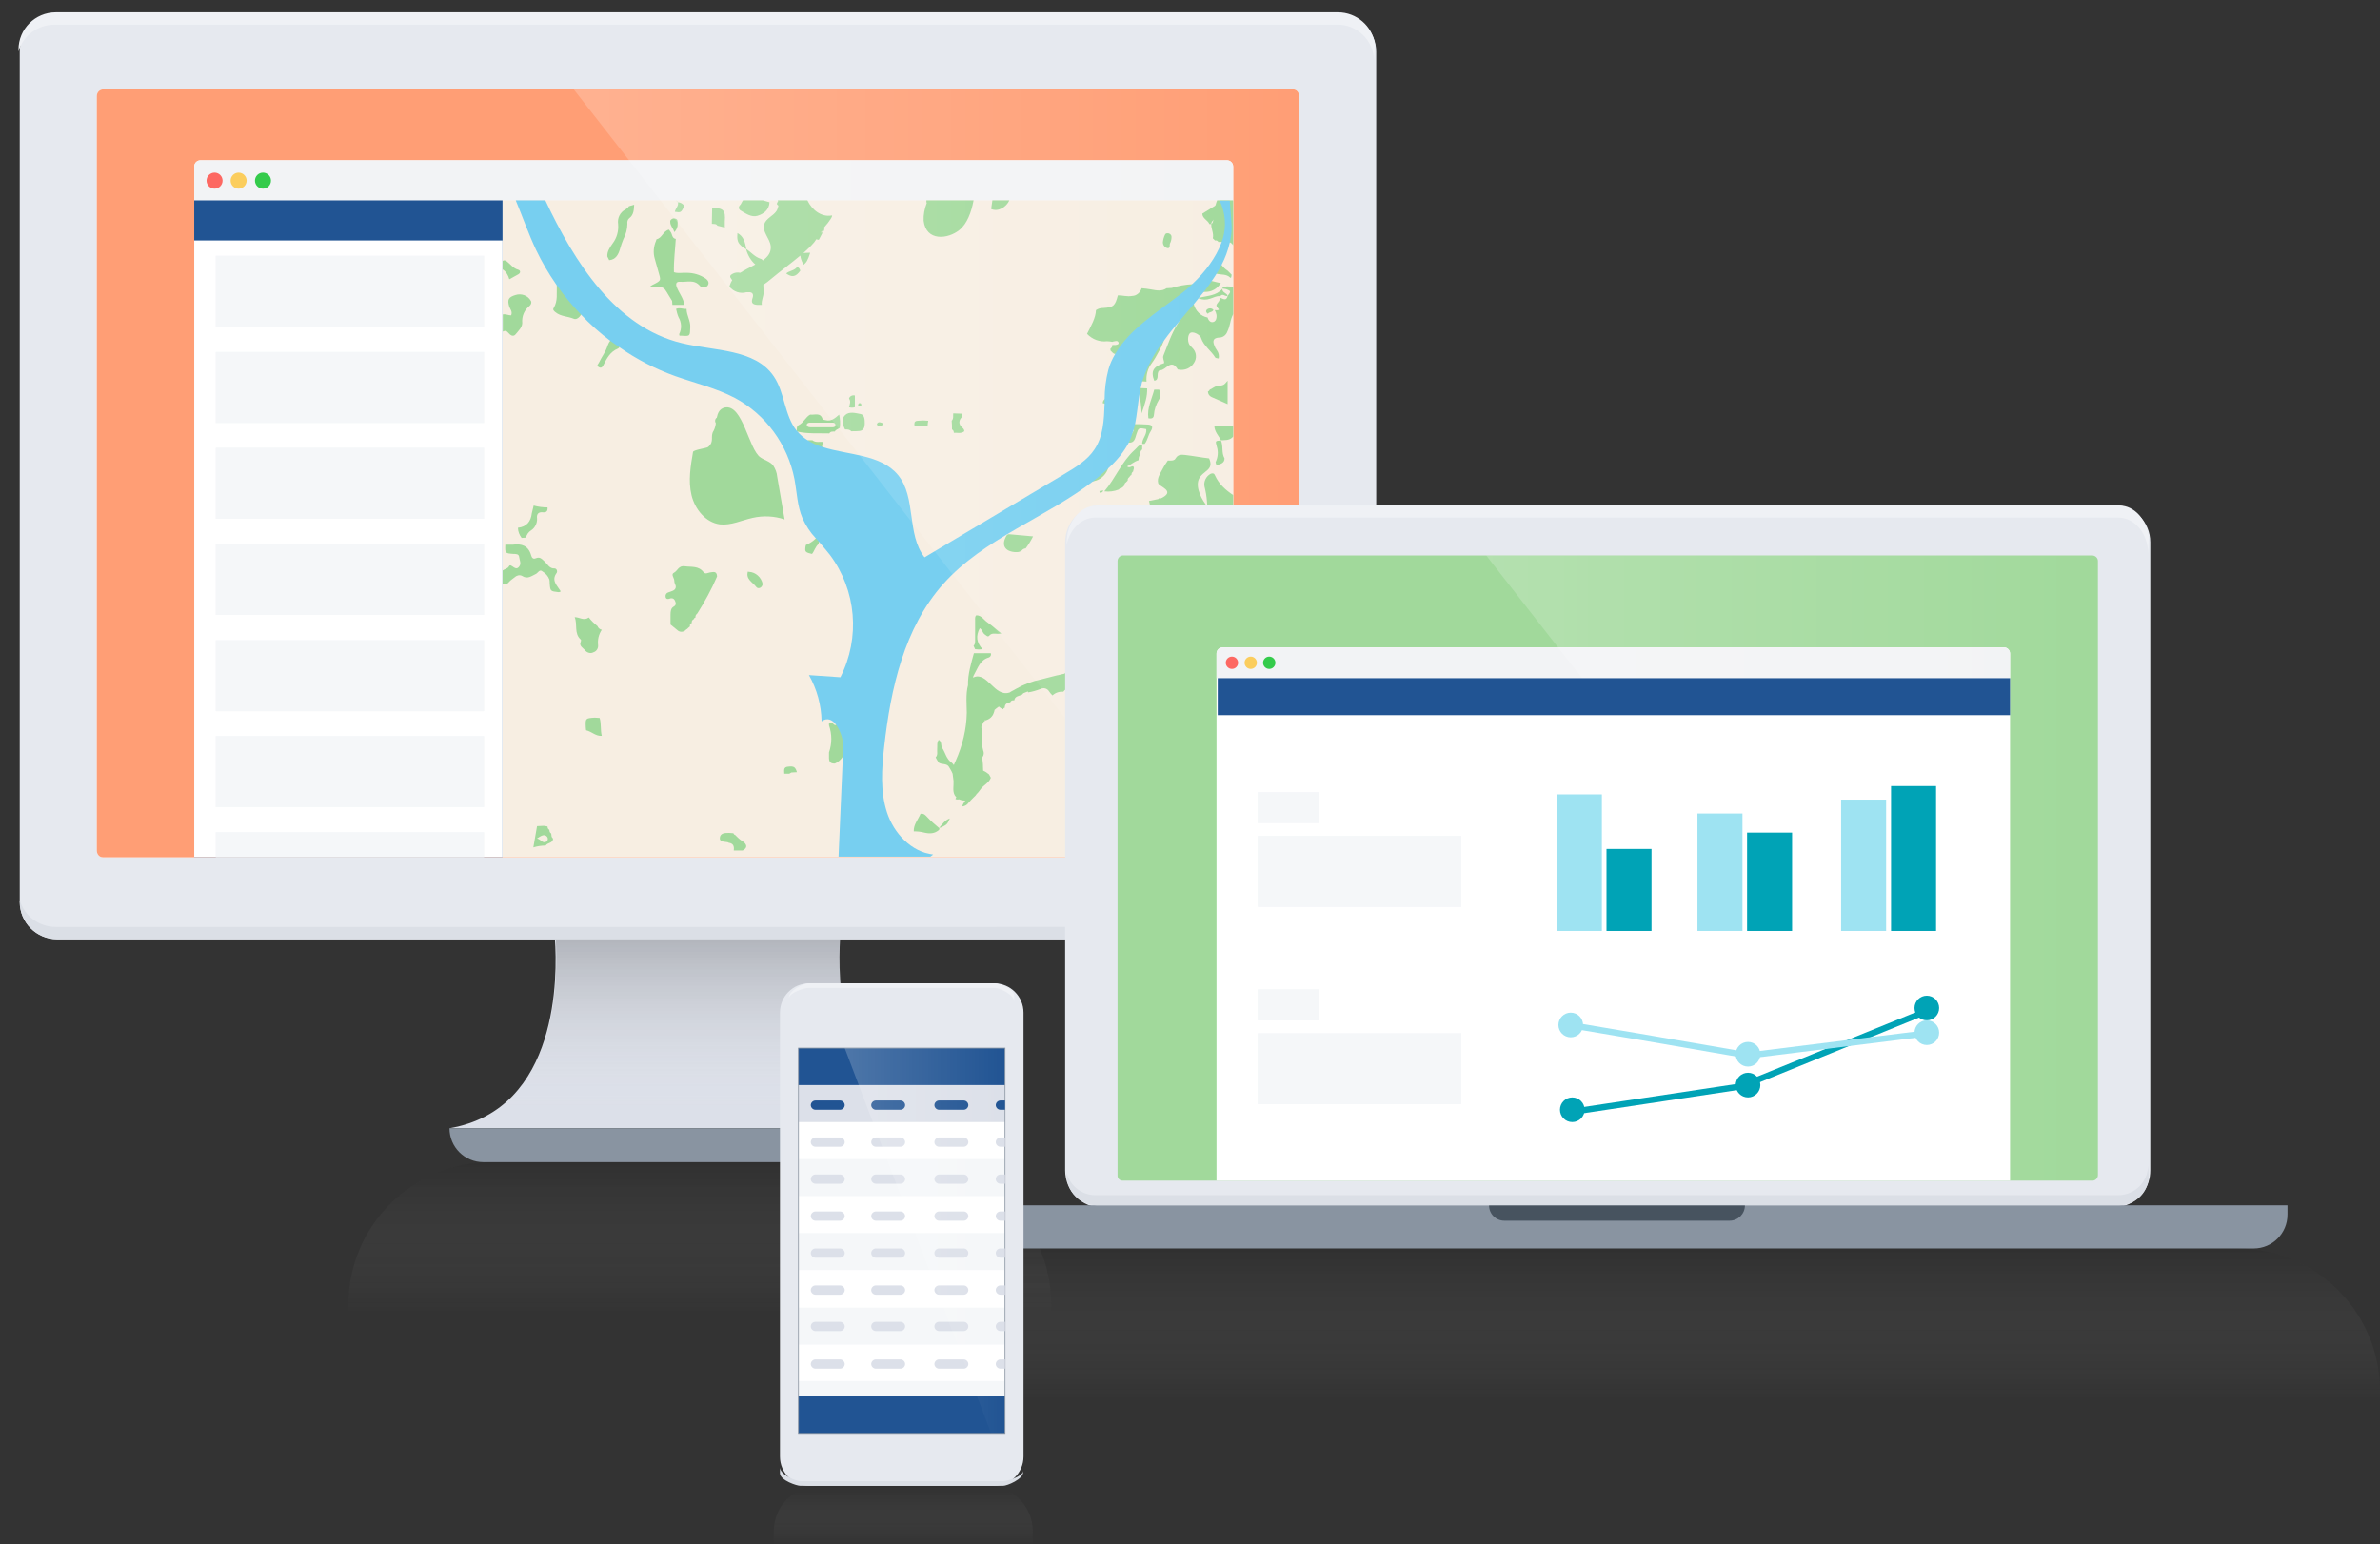 <?xml version="1.0" encoding="UTF-8"?>
<!-- Generator: Adobe Illustrator 21.1.0, SVG Export Plug-In . SVG Version: 6.00 Build 0)  -->
<svg version="1.1" id="Layer_1" xmlns="http://www.w3.org/2000/svg" xmlns:xlink="http://www.w3.org/1999/xlink" x="0px" y="0px" viewBox="0 0 772 501" style="enable-background:new 0 0 772 501;" xml:space="preserve">
<rect x="0" y="0" width="772" height="501" fill="#333333" stroke="none"/>
<style type="text/css">
	.st0{fill:#DCE0E9;}
	.st1{fill:#8994A1;}
	.st2{opacity:0.22;fill:url(#SVGID_1_);enable-background:new    ;}
	.st3{fill:#E6E9EF;}
	.st4{fill:#DBDFE6;}
	.st5{fill:#EFF1F5;}
	.st6{fill:#FFFFFF;}
	.st7{fill:#FF9E75;}
	.st8{fill:#F5F7F9;}
	.st9{opacity:0.3;fill:url(#SVGID_2_);enable-background:new    ;}
	.st10{fill:#F2F3F5;}
	.st11{fill:#FD6862;}
	.st12{fill:#FBCD5D;}
	.st13{fill:#34CB4B;}
	.st14{fill:#F7EEE2;}
	.st15{fill:#A1D99B;}
	.st16{fill:#77CFF0;}
	.st17{fill:none;}
	.st18{fill:#215493;}
	.st19{opacity:0.2;fill:url(#SVGID_3_);enable-background:new    ;}
	.st20{fill:#47535F;}
	.st21{opacity:0.2;fill:url(#SVGID_4_);enable-background:new    ;}
	.st22{fill:#9EE3F2;}
	.st23{fill:#00A3B6;}
	.st24{fill:none;stroke:#00A3B6;stroke-width:2;stroke-miterlimit:10;}
	.st25{fill:none;stroke:#9EE3F2;stroke-width:2;stroke-miterlimit:10;}
	.st26{opacity:0.3;fill:url(#SVGID_5_);enable-background:new    ;}
	.st27{opacity:0.3;fill:url(#SVGID_6_);enable-background:new    ;}
	.st28{opacity:0.15;fill:url(#SVGID_7_);enable-background:new    ;}
	.st29{fill:none;stroke:#8994A1;stroke-width:0.25;stroke-miterlimit:10;}
	.st30{opacity:0.2;fill:url(#SVGID_8_);enable-background:new    ;}
</style>
<title>Main_Pricing Page - Horizontal</title>
<path class="st0" d="M306.8,366h-161c35.7-6.1,35-50,34.2-61.3h92.5C271.8,316,271.1,359.9,306.8,366z"/>
<path class="st1" d="M145.8,366h161l0,0l0,0c0,6.1-4.9,11-11,11l0,0h-139C150.7,377,145.8,372.1,145.8,366L145.8,366L145.8,366  L145.8,366z"/>
<linearGradient id="SVGID_1_" gradientUnits="userSpaceOnUse" x1="226.45" y1="260" x2="226.45" y2="203" gradientTransform="matrix(1 0 0 1 0 102)">
	<stop offset="0" style="stop-color:#FFFFFF;stop-opacity:0"/>
	<stop offset="1" style="stop-color:#1F1F1F"/>
</linearGradient>
<path class="st2" d="M295,361.9L295,361.9L157.9,362c23.4-12.6,23-46.7,22.4-57h92.5C272.1,315.3,271.8,349.3,295,361.9z"/>
<path class="st3" d="M18.5,4.7h415.8c6.7,0,12.1,5.4,12.1,12.1v275.8c0,6.7-5.4,12.1-12.1,12.1H18.5c-6.7,0-12.1-5.4-12.1-12.1V16.8  C6.4,10.1,11.8,4.7,18.5,4.7z"/>
<path class="st4" d="M18.5,304.7h415.8c6,0,11.1-4.4,12-10.3L446,289c-0.1,6.6-5.5,11.8-12.1,11.7H18.1c-5.4,0-10.2-3.5-11.7-8.7  v0.6C6.4,299.2,11.8,304.6,18.5,304.7z"/>
<path class="st5" d="M18.1,4H434c6,0,11.1,4.4,12,10.3l-0.3,5.3c-0.1-6.5-5.6-11.8-12.1-11.6H17.7C12.3,8,7.5,11.5,6,16.7v-0.6  C6,9.4,11.4,4,18.1,4z"/>
<path class="st6" d="M421.4,31.2v244.7c0,1.2-0.8,2.1-2,2.2h-386c-1.2,0-2-1-2-2.2V31.2c0-1.2,0.8-2.1,2-2.2h386  C420.6,29,421.4,30,421.4,31.2z"/>
<path class="st7" d="M421.4,31.2v244.7c0,1.2-0.8,2.1-2,2.2h-386c-1.2,0-2-1-2-2.2V31.2c0-1.2,0.8-2.1,2-2.2h386  C420.6,29,421.4,30,421.4,31.2z"/>
<path class="st6" d="M65,52h333c1.1,0,2,0.9,2,2v224l0,0H63l0,0V54C63,52.9,63.9,52,65,52z"/>
<rect x="63" y="80" class="st6" width="97" height="27"/>
<rect x="70" y="83" class="st8" width="87" height="23"/>
<rect x="70" y="114.2" class="st8" width="87" height="23"/>
<rect x="70" y="145.3" class="st8" width="87" height="23"/>
<rect x="70" y="176.5" class="st8" width="87" height="23"/>
<rect x="70" y="207.7" class="st8" width="87" height="23"/>
<rect x="70" y="238.8" class="st8" width="87" height="23"/>
<rect x="70" y="270" class="st8" width="87" height="8"/>
<linearGradient id="SVGID_2_" gradientUnits="userSpaceOnUse" x1="227" y1="324" x2="227" y2="275" gradientTransform="matrix(1 0 0 1 0 102)">
	<stop offset="0" style="stop-color:#FFFFFF;stop-opacity:0"/>
	<stop offset="1" style="stop-color:#1F1F1F;stop-opacity:0.5"/>
</linearGradient>
<path class="st9" d="M159.3,377h135.4c25.6,0,46.3,20.7,46.3,46.3v2.7l0,0H113l0,0v-2.7C113,397.7,133.7,377,159.3,377z"/>
<path class="st10" d="M65,52h333c1.1,0,2,0.9,2,2v11.1l0,0H63l0,0V54C63,52.9,63.9,52,65,52z"/>
<circle class="st11" cx="69.6" cy="58.6" r="2.6"/>
<circle class="st12" cx="77.4" cy="58.6" r="2.6"/>
<circle class="st13" cx="85.3" cy="58.6" r="2.6"/>
<path class="st14" d="M400,65v213H163V65H400z"/>
<path class="st15" d="M308.8,139.3c0.4,0.2,0.6,0.6,0.6,1.1c1.1-0.1,2.3,0.4,3.4-0.5c0-0.5-0.3-0.9-0.7-1.2c-1.3-1.2-1.1-2.4,0-3.5  c0-0.3,0-0.7,0-1l-2.9-0.1c-0.1,0.8,0.2,1.7-0.5,2.4C308.8,137.4,308.8,138.3,308.8,139.3z"/>
<path class="st15" d="M319.4,205.8c0.5,0.3,1,1,1.5,0.4c1-1.2,2.3-0.3,3.9-0.7c-1.7-1.4-3.1-2.6-4.5-3.6c-1.2-0.8-1.9-2.3-3.6-2.3  c-0.5,0.4-0.4,1-0.4,1.6c0,2.1,0,4.2,0,6.2c0,0.7,0.1,1.5-0.5,2.1l0.5,1.1l1.2,0.1l1.2-0.1c-2-2.2-2.2-4.3-0.9-6.8  C318.6,204.2,318.7,205.3,319.4,205.8z"/>
<path class="st15" d="M300.5,65h15.3c-0.7,3.8-2.1,7.6-4.6,9.6c-3.7,3-10.8,3.8-11.6-3c-0.1-1.9,0.3-3.9,1-5.7c0-0.1,0-0.2-0.1-0.3  C300.5,65.4,300.5,65.2,300.5,65z"/>
<path class="st15" d="M327.4,65c-1,2.2-3.6,3.8-5.9,2.8c0.1-0.9,0.3-1.9,0.4-2.8H327.4z"/>
<path class="st15" d="M326.4,173.9c-1.6,2.8-0.6,4.9,2.7,5.2c0.3,0,0.6,0,0.9,0c0.5,0,1-0.2,1.4-0.5c0.3-0.4,0.8-0.7,1.3-0.7  c0.9-1.2,1.7-2.5,2.4-3.9c-2.6-0.2-5.2-0.5-7.8-0.7C326.9,173.3,326.6,173.5,326.4,173.9z"/>
<path class="st15" d="M247.5,65c0.7,0.2,1.4,0.4,2.1,0.6l0,0c-0.1,2.5-1.9,3.8-3.9,4.4s-3.9-0.8-5.6-1.8c-0.5-0.4-0.6-1-0.2-1.5l0,0  c0.5-0.4,0.7-1.2,1.1-1.7H247.5z"/>
<path class="st15" d="M269.8,69.9c-3.4,0.6-6.4-1.8-7.9-4.9h-9.6c0,0.1,0.1,0.2,0.1,0.3c-0.2,0.2-0.4,0.6-0.4,0.9  c0.1,0.2,0.3,0.4,0.5,0.5c-0.1,0.6-0.3,1.2-0.6,1.7c-1.1,1.7-3.4,2.4-4,4.3c-0.8,2.4,1.8,4.6,2.1,7.1c0.2,2.1-0.9,3.5-2.6,4.7  c-0.1-0.3-0.4-0.5-0.8-0.6c-1.8-0.6-3-2.1-4.5-3.1l0,0c-0.4-2-0.8-4.1-2.9-5.2c-0.1,1.5-0.2,2.9,1.1,4l0.6,0.6l1.1,0.6  c0.5,1.9,1.5,3.7,3,5c-1.6,0.9-3.4,1.7-4.9,2.7l0,0c-0.9-0.2-1.8-0.1-2.6,0.4c-0.6,0.3-0.9,0.8-0.4,1.4c0.1,0.2,0.3,0.4,0.4,0.6  c-0.4,0.6-0.7,1.3-0.9,2.1c1.3,1.6,3.5,2.4,5.5,1.8c0.2,0,0.5,0,0.7,0c1.4-0.1,1.7,0.8,1.3,1.9c-0.6,1.7,0.2,2.1,1.6,2.2  c0.5,0,1,0,1.4,0c-0.2-1.4,0.6-2.7,0.6-4.1l-0.1-2.4c0.9-0.6,1.7-1.2,2.5-1.9c3-2.5,6.4-5,9.5-7.6c0.1,0.9,0.4,1.7,0.8,2.5  c0.1,0.2,0.1,0.4,0.1,0.6c1.1-0.8,1.5-1.5,2.3-4c-0.7,0-1.5,0-2.2,0.1c1.2-1.1,2.4-2.2,3.5-3.5l0.7-1c0.3,0.1,0.5,0.2,0.8,0.2  c0.4-0.8,0.8-1.5,1.2-2.3l-0.5-0.1l0.4-0.6c0,0.2,0,0.5,0,0.7l0,0c0.6-0.4,0.8-1.1,0.6-1.7C269.2,71.7,270.3,69.8,269.8,69.9z"/>
<path class="st15" d="M297.7,138.2c1-0.1,1.9-0.1,2.9-0.1h0.3c0-0.5,0.1-1.1,0.2-1.6l-1.7-0.1l-1.7,0.1c-0.7,0-1.1,0.3-1.1,1  C296.5,138.4,297.1,138.2,297.7,138.2z"/>
<path class="st15" d="M255,88.7c1.9,1.4,3.2,1.1,4.6-0.9c-0.2-0.6-0.4-1.1-1.1-1.1C257.6,87.8,256.1,87.8,255,88.7z"/>
<path class="st15" d="M222,66.8c-0.5-0.7-1.3-1.2-2.2-1.2c0-0.3-0.3-0.5-0.5-0.6l0,0l0.6,0.6c0.3,1.2-0.8,2-1,3.1  C220.9,69,220.9,69,222,66.8z"/>
<path class="st15" d="M232.7,73.2l2.4,0.6c0-0.7,0-1.3,0-2c0.3-3.6-0.5-4.4-4.1-4.3l-0.1,5.1C231.6,72.7,232.3,72.5,232.7,73.2z"/>
<path class="st15" d="M275.4,129.3c0.7,0.9,0.2,1.9,0,2.8c0.6,0.2,1.3,0.2,1.9,0c0-1.3,0-2.5,0-3.8  C276.5,128.1,275.6,128.5,275.4,129.3z"/>
<path class="st15" d="M284.5,137.4c-0.2,0.4,0.1,0.7,0.6,0.7s1,0.1,1.2-0.4s-0.2-0.5-0.5-0.6C285.3,136.9,284.8,136.9,284.5,137.4z"/>
<path class="st15" d="M279,130.8c-0.7-0.1-0.6,0.5-0.7,1l1.1-0.1C279.4,131.3,279.4,130.8,279,130.8z"/>
<path class="st15" d="M276.1,139.9h0.2c0.9,0,1.7,0,2.6-0.1c1.3-0.2,1.6-1.3,1.6-2.4s0-2.9-1.4-3.1c-1.6-0.3-3.7-0.9-5,0.4  s-0.8,3,0,4.6C275,139.3,275.6,139.3,276.1,139.9z"/>
<path class="st15" d="M366,143.4L366,143.4L366,143.4L366,143.4L366,143.4z"/>
<path class="st15" d="M373.2,140c1-1.6,0.6-2.3-1.3-2.3c-1.3-0.1-2.5-0.1-3.8-0.1h-2.9c-1.5,1.4-2.9,2.9-4.9,3.6l-0.7,0.5l0,0  c0,3.1,0,6.2,0,9.4l-1.1,0.1c0,1-0.3,1.8-1.5,1.7c-2.4-0.4-4.3,0.6-6.2,1.8c-0.1,1.4,0.6,1.9,1.9,1.8c0.7-0.1,1.4-0.3,2.1-0.4  c2-0.4,3.7-1.8,4.5-3.8c0.1-0.4,0.2-0.7,0.3-1.1l0,0c1.4-1.5,2.4-3.3,2.9-5.2s1.2-3.7,2.1-5.4c0.9-1.8,1-1.8,3-1.2l0.2,0.1  c-0.2,0.4-0.4,0.8-0.6,1.1c-0.7,0.9-1.1,1.9-1.3,3h0.1c2,0.2,2.2-1.4,2.6-2.7c0.7-2.1,0.7-2.2,3.2-1.7c0.3,1.9-1.5,3.2-1.3,5  c-1.2,0.1-1.7,1.1-2.5,1.8c-4.2,3.8-6.2,9.2-9.8,13.4c1.6,0.2,3.2,0,4.7-0.6c0.3-0.4,0.7-0.6,1.1-0.6l0.6-0.6  c0.1-0.4,0.2-0.9,0.6-1.1l0.6-0.6c-0.1-0.5,0.2-0.9,0.6-1.2c0.1-0.3,0.3-0.5,0.6-0.6c0-0.5,0.2-0.9,0.6-1.2c-0.1-0.5,0.5-1,0-1.6  c-0.6-0.2-1.2,0.7-2,0c1.3-0.6,2.3-1.6,3.7-2c0.1-0.6,0-1.3,0.6-1.7c0-0.6-0.1-1.3,0.6-1.8c0-0.6,0-1.2,0-1.8h0.8  C372.3,142.7,372.4,141.2,373.2,140z"/>
<path class="st15" d="M400,93v8.9c-0.5,1-0.8,2-1,3c-0.2,0.9-0.5,1.9-0.9,2.7c-0.4,1.1-1.4,1.9-2.6,1.9c-1.8,0.1-2.3,0.9-1.6,2.6  c0.2,0.6,0.5,1.1,0.8,1.5c0.6,0.8,0.8,1.8,0.6,2.7c-0.4-0.1-0.9-0.1-1.1-0.3c-1.3-2.2-3.7-3.7-4.6-6.3c0-0.1-0.1-0.2-0.1-0.3  c-0.7-1.1-2.6-1.9-3.4-1.4s-1,2.6-0.3,3.8c0.3,0.4,0.6,0.7,1,1.1c1.3,1.3,1.5,3.3,0.5,4.8c-1,1.7-3,2.6-5,2.2c-0.1,0-0.2,0-0.3-0.1  c-2.1-3.6-3.8,0.3-5.6,0.3c-0.7,0-0.9,0.9-0.9,1.7s-0.1,1.6-1.1,1.7c-1.2-3.1-0.3-4.6,3.2-5.7c0.1-0.8-0.6-1.6-0.2-2.5  c1.4-3.4,2.5-6.9,4.5-10.1c0.3-0.5,0.6-1,0.9-1.4c1-1.4,1.5-3,1.5-4.7c0.1-0.5,0.2-0.9,0.4-1.4c0.2-0.7,0.8-1.2,1.5-1.1  c1,0.1,0.8,0.9,0.9,1.6c0,0.2,0.1,0.3,0.1,0.4c0.5,2.2,2.3,4,4.5,4.4c0.3,1,1,1.8,2,1.4c0.8-0.3,1-1.4,0.9-2.2  c-0.1-0.6-0.3-1.1-0.6-1.6c0.5,0,1,0.2,1.4-0.2c-1.1-1.3-1.1-1.3,0-2.7c0.2-0.3,0.3-0.7,0.4-1.1c0.9,0.3,2,1.2,2.4-0.6  c1.1-1.4,1.1-1.6-0.2-2.1c-0.5-0.2-1.1-0.2-1.6-0.3l0,0c0.4-0.6,1-0.6,1.6-0.7L400,93z"/>
<path class="st15" d="M357.9,159.1l-1.3,0.2l0.2,0.6C357.3,159.8,357.7,159.7,357.9,159.1z"/>
<path class="st15" d="M389,96.6l-0.3,0.1l0.2,0.1c1.1,0.5,2.4,0.5,3.6,0.1c1.1-0.3,2.1-1,3.3-0.8c0.8-1.1,1.6,0.2,2.4-0.1  c-0.2-1-1.8-1-1.7-2.3l0,0C394.5,96,391.6,95.9,389,96.6z"/>
<path class="st15" d="M379.1,75.7c-0.7-0.1-1,0-1.2,0.4c-0.4,0.8-0.6,1.6-0.7,2.5c0,0.9,0.6,1.7,1.5,1.9c1,0.1,0.6-1,0.8-1.5  c0.3-0.6,0.5-1.3,0.5-2C380.1,76.4,379.7,75.9,379.1,75.7z"/>
<path class="st15" d="M352.6,108.3c1.7,1.8,4.1,2.7,6.5,2.4c0.6,0,1.2,0.1,1.7,0.2c0.3-0.1,0.5-0.2,0.8-0.2c0.4-0.1,1-0.2,1.2,0.4  s-0.4,0.7-0.9,0.8c-0.4,0-0.7,0-1.1,0c0.1,0.5-0.2,0.9-0.6,1.2c0,0.2,0,0.4,0,0.6c0.4,0.4,0.9,1,1.3,1.1h0.1c1.5,0.1,2,0.7,2.3,2.2  s0.5,2.4-0.8,3.3c-1.1,0.8-0.5,1.9-0.1,2.8l4.7,0.5c-0.2-2.3-0.9-4.6,0.3-6.8c0.5-1,0.8-2.2,1.8-2.9c1.5-1.1,1.6-3.1,2.6-4.5  c1.1-1.7,3-2.6,5-2.2c0.8,0.2,1.7-0.2,2-1c1.6-2.6,3.2-5,3.8-8.1c0.5-2.9,1.4-3.4,4.5-3.4c0.8,0,1.6-0.1,2.3,0c0.2,0,0.5,0,0.7,0  c2.2,0.1,4.2-1,5.3-2.9c-0.9-0.1-1.8-0.4-2.7-0.6c-1.6-0.3-3.1-0.4-4.6,1c-0.2,0.2-0.6,0.1-0.9,0.1s-0.7-0.1-1-0.1  c-2.3,0.1-4.5,0.5-6.7,1.2l-1.7,0.1c-1.6,1.1-3.3,0.7-5,0.4c-1-0.2-2.1-0.3-3.1-0.4c-0.4,1.4-1.7,2.5-3.1,2.5  c-1.6,0.3-3-0.2-4.6-0.2c-0.9,3.4-1.4,3.9-4.7,4.1c-0.9,0-1.7,0.2-2.4,0.7C355.4,103.2,353.9,105.7,352.6,108.3z"/>
<path class="st15" d="M395,125.2c-1.1,0.1-1.7,0.9-2.6,1.2l0,0c-0.1,0.3-0.3,0.5-0.6,0.6c0,0.8,0.5,1.5,1.2,1.8l5.2,2.3v-7.6  C397,124.9,397,125,395,125.2z"/>
<path class="st15" d="M217.4,72c0,1.3,1.1,2.2,1.3,3.3c0.8-0.7,1.2-1.8,1.1-2.8c0-0.7,0.1-1.4-0.8-1.6c-0.6-0.2-1.3,0.1-1.6,0.7  C217.4,71.7,217.4,71.9,217.4,72z"/>
<path class="st15" d="M400,138.2v3.4c-0.6,0.8-1.6,1.2-3.2,1.2H396c0.9,1.9,0.1,4,1.2,5.9c0,1.4-1.1,1.8-2.2,2.1  c-0.6,0.2-0.6-0.5-0.7-0.9c0.8-1.6,0.9-3.4,0.4-5c-0.5-1.9-0.6-1.9,1.4-2c-0.8-1.5-2.1-2.8-2.2-4.6L400,138.2z"/>
<path class="st15" d="M365.8,143.6l0.2-0.2h-0.1C365.9,143.4,365.8,143.6,365.8,143.6z"/>
<path class="st15" d="M360,139.1c0.9,0.1,1.4-0.6,1.7-1.3c0.3-1.1-0.3-2.3-1.3-2.9c-0.4-0.2-0.9-0.1-1.1,0.3c0,0,0,0.1-0.1,0.1  c-0.1,0.5-0.2,0.9-0.2,1.4C359.3,137.6,358.6,138.9,360,139.1z"/>
<path class="st15" d="M366.8,125.5c-1.9-0.5-3.6-0.3-4.7,1.7c-0.5,1-1.7,1.2-2.6,1.7c-0.5,0.2-0.9,0.4-1.3,0.7  c-0.3,0.3-0.5,0.7-0.5,1.2c0.2,0,0.3,0.1,0.5,0.1c1.9,0.5,3,2.1,4.4,3.5c0.7,0.7,1.3,1.5,2.3,1.6l0.7-0.2c-0.1-0.4-0.2-0.7-0.3-1.1  c-1-1.7-0.9-3.8,0.2-5.4C366.2,128.1,366.6,126.8,366.8,125.5z"/>
<path class="st15" d="M369,125.8c0.1,0.7,0.3,1.4,0.5,2.1c0.5,2,0.7,4.1,0.8,6.2c1.1-3.1,1.9-5.5,1.8-8.1l-2.1-0.1L369,125.8z"/>
<path class="st15" d="M375.9,114c0.6-1,1.1-2.1,1.5-3.2c0.2-0.7,0.2-1.4,0-2.1c-1.2,2.2-3.1,3.8-4.2,6.1c-0.7,1.5-1.3,2.9-3,3.7  c-0.9,0.5-1.3,1.5-1.2,2.5l-0.1,2.6l1.6,0.1l1.4,0.1c-0.2-2.1,0.4-4.3,1.7-6C374.5,116.6,375.2,115.3,375.9,114z"/>
<path class="st15" d="M393.7,88.5c0.3,0.1,0.6,0.3,0.9,0.3c1.5,0.4,3.2,0,4.5,1.3h0.2c0.1-0.3,0.2-0.7,0.2-1l-0.7-0.7l-0.6-0.6  c-0.8-0.5-1.4-1.1-2-1.9c-0.5-0.6-1.2-1-2-1.1C394.4,86.2,393.3,87.2,393.7,88.5z"/>
<path class="st15" d="M393.6,100.5c-0.6-0.6-1.5-0.6-2.1-0.1c-0.5,0.5-0.3,1,0.3,1.4C392.2,101.1,393.3,101.4,393.6,100.5z"/>
<path class="st15" d="M400,65v14.6l0,0c-0.2-0.4-0.6-0.8-1.1-1c-0.9-0.2-1.9-0.3-2.9-0.1c-0.2,0-0.5,0-0.7,0h-0.1  c-0.2-0.4-0.6-0.6-1.1-0.5l-0.1-0.1l-0.5-0.5l-0.1-0.1c0.4-1.6-0.6-3.1-0.5-4.6c0.4-0.3,0.6-0.7,0.6-1.2c0.3-0.1,0.3-0.2,0.1-0.2  c0,0-0.1,0.1-0.1,0.2c-0.4,0.3-0.6,0.7-0.6,1.2h-0.6c-0.5-1.3-2.3-1.8-2.3-3.4c1.1-0.7,2.3-1.4,3.4-2.1c0.3-0.2,0.8-0.4,0.9-0.7  c0.1-0.5,0.3-1,0.5-1.5C394.8,65,400,65,400,65z"/>
<path class="st15" d="M374.3,134.6c0.1-1.7,0.7-3.4,1.6-4.9c0.6-1,0.6-2.2,0.1-3.3h-1.6c-0.8,3.1-2.4,6-1.9,9.3  C373.3,135.8,374.2,135.9,374.3,134.6z"/>
<path class="st15" d="M263.5,142.8H262v0.2c-0.1,0.9,0.6,1.4,1.2,2c1.8,1.8,3.7,3.6,5.5,5.5c0.7,0.8,1.6,1.4,2.6,1.7  c0.2-2.2-1-4.3-3-5.2c-0.8-0.3-1.4-1-1.6-1.9c-0.1-0.6,0.1-1.2,0.4-1.7C265.9,143.2,264.6,143.7,263.5,142.8z"/>
<path class="st15" d="M319.8,233.5L319.8,233.5L319.8,233.5L319.8,233.5L319.8,233.5z"/>
<path class="st15" d="M290.3,162.9c-0.2-0.1-0.2-0.3-0.2-0.5c0.1-1.8-1.4-2.7-2.3-3.9c-1.5-2-2-1.9-3.5,0c-0.4,0.7-0.9,1.2-1.6,1.7  c-1.7,0.9-1.2,1.8-0.4,3c1.7,2.2,3.1,4.4,4.5,6.8c1.5,3,2.6,6.2,4,9.4c1.1,2.5,2.3,5,3.4,7.5l0.4-0.1c0-4.7,0.5-9.5-0.2-14.1  C293.9,169.2,294,165.1,290.3,162.9z"/>
<path class="st15" d="M304.6,268.6c-1.3-1.1-2.6-2.2-3.8-3.5c-0.6-0.6-1.1-1.3-2.2-1.1c-0.8,1.9-2.3,3.5-2.2,5.7  c1.1,0,2.3,0.1,3.4,0.4c1.7,0.4,3.4,0.4,4.8-0.9l0.1-0.2c0-0.1,0-0.3,0-0.5c0.1,0,0.3,0,0.4,0c2.1-1,2.1-1,3-3  C306.4,266.1,305.6,267.5,304.6,268.6z"/>
<path class="st15" d="M280.7,156.9c-0.1-0.4-0.2-1-0.5-0.9c-1.2,0.2-2.7-0.1-3.5,1.3c0.7,0.7,1.4,1.4,2.1,2c0.5,0.5,1,1.4,1.9,0.8  s0.6-1.5,0.2-2.3C280.7,157.4,280.7,157.1,280.7,156.9z"/>
<path class="st15" d="M279,150.5c-3.2-0.2-3.2-0.2-3.7,2.1l2.5,0.1C278.1,152,278.9,151.5,279,150.5z"/>
<path class="st15" d="M347.9,224.7c1-1.2,2-2.4,3.2-3.4c0.6-0.7,1.5-1.3,1.5-2.4c-0.2-0.5-0.5-1,0.3-1.4c0.6-0.3,1.3-0.4,2-0.3  l1.2-0.6c1.8,0.2,2.7-1,3.6-2.3l0.6-0.6l0.6-0.6l0.6-0.6l0.2-0.3l-0.3,0.2l-0.6,0.6c-0.2,0.2-0.4,0.4-0.6,0.6l-0.6,0.6l-1.1,0.1  h-5.9l0,0c-0.2,0.5-0.5,0.8-1,1c-2.2,1-4.3,2.2-6.5,3.3c-0.8,0.1-1.5,0.4-2.3,0.5l-5.1,1.3c-2.9,0.6-5.6,1.6-8.2,3.1l-0.7,0.4  c-0.5,0.2-0.9,0.5-1.4,0.8h-0.1c-4.7,1.4-7.1-6.8-11.4-5c-0.1,0-0.2,0.1-0.3,0.1c0.1-0.4,0.2-0.7,0.4-1c1.2-2.1,1.9-4.7,4.7-5.5  c0.6-0.2,0.9-0.8,0.7-1.4h-5.5c-0.9,3.4-2,6.8-1.9,10.4c-0.8,2.8-0.4,6.9-0.4,8.9c-0.1,5.4-1.4,10.7-3.6,15.6  c-0.2,0.5-0.5,1-0.6,1.4c-0.2-0.3-0.4-0.5-0.6-0.7c-1.9-1.3-2.1-3.3-3.2-4.9c-0.5-0.8,0-1.9-1.1-2.6c-0.7,1-0.4,2-0.5,2.9  s0.3,2-0.5,2.8c0.3,0.6,0.6,1.1,1,1.7c1,0.7,2.4,0.2,3.2,1.2c0.5,0.8,1,1.6,1.3,2.4c0.1,0.8,0.2,1.5,0.3,2.3  c0.1,1.6-0.4,3.3,0.4,4.7c0.1,0.2,0.3,0.4,0.5,0.6c-0.1,0.2-0.2,0.4-0.3,0.6c0.4,0.2,0.8,0.2,1.2,0.1c0.6,0.3,1.3,0.4,2,0.4  c-0.3,0.7-0.9,1.1-0.9,1.9c0.8-0.1,1.5-0.5,1.9-1.1c0.5-0.6,1.1-1.2,1.7-1.8l0,0c0.3-0.3,0.7-0.6,0.9-1c0.5-0.5,1-1.1,1.4-1.7  c0.9-1.3,2.7-2,3.3-3.7l-0.6-1.1c-0.6-0.5-1.2-0.9-1.9-1.2c0-1.4-0.1-2.9-0.3-4.3l0,0l0.1-0.1c0.5-0.7,0.5-1.5,0.2-2.2  c-0.3-1.2-0.5-2.5-0.4-3.8c0-1,0-2,0-2.9c0-0.2,0-0.5-0.2-0.7c0-0.1,0-0.2,0.1-0.3c0.2-0.5,0.4-1.1,0.7-1.6c0.2-0.1,0.4-0.2,0.5-0.4  c-0.1,0-0.2,0-0.2,0c0.1-0.1,0.2-0.2,0.2-0.3c0,0.1,0,0.2,0,0.3c1.3-0.3,2.4-1.2,2.8-2.6c0.1-0.3,0.2-0.5,0.2-0.8  c0.4-0.4,0.9-0.7,1.4-1.1c0.4,0.4,0.9,0.7,1.4,0.9v0.1c0-0.3,0.2-0.6,0.5-0.6l0,0c0-1.2,0.7-1.6,1.8-1.8c0.2-0.5,0.7-0.7,1.2-0.6  h0.1c0.2-1.4,1.5-1.4,2.4-1.8c0.2-0.1,0.4-0.3,0.5-0.5c0.5-0.2,1-0.4,1.5-0.6c0,0.1,0.1,0.2,0.1,0.3c1.4-0.2,2.7-0.6,4-1.1  c1-0.5,2.2-0.2,2.8,0.8c0.3,0.5,0.7,0.9,1.1,1.3c0.9-0.9,2.2-1.3,3.5-1.2C346.2,222.6,346.9,224.5,347.9,224.7z"/>
<path class="st15" d="M352.6,240.5L352.6,240.5L352.6,240.5z"/>
<path class="st15" d="M272.7,233.3c-0.3,0.5-0.5,1-0.9,1.4c-0.2,0.2-0.4,0.4-0.7,0.5c-0.4,0.1-0.7-0.2-1.1-0.7l-1.1,0.1  c0,0.2,0,0.4,0,0.7c1,2.9,1,5.9,0,8.8c0,0.3,0,0.6,0,0.9c0,1.3-0.2,2.8,1.9,2.7c1-0.4,1.9-1.2,2.5-2.1c0.5-0.9,0.8-1.8,0.8-2.8  c0.1-1.7,0.6-3.4,0.8-5.1S274.7,234.1,272.7,233.3z"/>
<path class="st15" d="M361,235.8c-1.6-1.8-1.6-1.8-3.3-0.2c-1.5,1.4-3.6,1-3.9-1c0-1.1-0.9-2-2-2s-2.1-0.2-3.2-0.3  c-1.2-0.4-2.1-0.4-2.8,0.7s0.6,1.5,1,2.2c0.2,0.2,0.4,0.4,0.6,0.7l0.5,0.5c0.2,0.2,0.4,0.4,0.6,0.6s0.4,0.4,0.6,0.6  c0.5-0.1,1,0.2,1.2,0.6c0.5,0.2,0.9,0.6,1.1,1.1l0.6,0.7c0.3,0.1,0.5,0.3,0.6,0.6c0.5-0.1,1,0.2,1.2,0.6c0.5,0.2,0.9,0.6,1.1,1.1  l1.1,0.7c0.9-0.2,1.8-0.4,1.5-1.6c-0.2-1-0.7-2.1,0.8-2.6c1.4-0.5,2.9-0.1,3.9,1c0.9,1,1.2,2.4,2.5,3.1c0.2-1.5,0.9-3,0-4.5  C363.3,237.9,362,237,361,235.8z"/>
<path class="st15" d="M372.3,190.7c0.6-0.3,0.9-1,0.8-1.7c0-1.3,0-2.7-0.1-4l-1.1-0.1l-0.6,0.1l-1.3,1.1c0,1.1,0,2.3,0.1,3.4  C370.3,191.2,370.9,191.5,372.3,190.7z"/>
<path class="st15" d="M356.7,252.2c-0.1,1.2-0.9,1.3-1.8,1.1c-0.6-0.1-1.2-0.6-1.8,0.1c0.2,0.4,0.6,0.8,1,1c1.9,1.2,4,2,6.1,2.4h1  C361.2,254.1,360,252.9,356.7,252.2z"/>
<path class="st15" d="M242.9,185.5c-0.1,0-0.2,0-0.3-0.1c-0.8,2.5,1.6,3.5,2.7,5c0.5,0.7,1.8,0.5,2.1-0.9  C247,187.3,245.1,185.6,242.9,185.5z"/>
<path class="st15" d="M252.1,154.6c-0.1-1.3-0.6-2.5-1.3-3.6c-1-1.3-2.8-1.7-4.1-2.6c-3.9-2.6-5.7-17.4-11.6-16.2  c-1.7,0.4-2.3,1.8-2.6,3.3c-0.6,0.4-0.7,1.2-0.3,1.8c-0.1,0.8-0.3,1.6-0.7,2.4c-1.3,1.9,0.4,3.4-1.8,5.3c-0.5,0.4-4.7,0.9-4.9,1.6  c-0.8,4.6-1.6,9.4-0.5,14s4.6,8.9,9.2,9.5c3.6,0.4,7-1.3,10.6-2.1c3.5-0.8,7.1-0.6,10.4,0.5C253.7,163.7,252.9,159.1,252.1,154.6z"/>
<path class="st15" d="M239.1,271.5l-0.6-0.6l0,0c-0.3-0.1-0.5-0.3-0.6-0.6l0,0l-1.4-0.1c-1.3,0-2.8,0-3,1.5s1.4,1.3,2.4,1.5  c0.2,0,0.4,0.2,0.5,0.2c1.5,0.2,1.8,1.2,1.6,2.5l0,0h2.9c1.3-0.7,1.6-1.6,0.4-2.7C240.6,272.8,239.8,272.2,239.1,271.5z"/>
<path class="st15" d="M255.7,248.7c-1.7,0.1-1.3,1.3-1.3,2.3h1.6l0.7-0.4l1.8-0.1C258,248.8,257.5,248.5,255.7,248.7z"/>
<path class="st15" d="M267.8,172.6L267.8,172.6z"/>
<path class="st15" d="M269,170.9L269,170.9c0-0.7,0-1.4,0-2c-1.4-0.8-2,0.1-2.4,1.3c-0.1,1.7-0.8,3.3-2,4.5c-0.9,0.9-2,1.6-3.2,2.1  c-0.1,0.4-0.2,0.9-0.2,1.4c0,0.9,0.5,1.1,2.2,1.5c0.8-1,1.1-2.4,2.1-3.2l0.1-0.5c0.2-0.9,0.8-1.7,1.6-2.1c-0.1-0.5,0.1-1,0.6-1.2  c0.1-0.3,0.3-0.5,0.6-0.6C268.3,171.6,268.5,171.1,269,170.9z"/>
<path class="st15" d="M268.4,172.1L268.4,172.1L268.4,172.1z"/>
<path class="st15" d="M258.4,139.9L258.4,139.9L258.4,139.9z"/>
<path class="st15" d="M272.2,134.5c-1.3,1.1-2.5,2.3-4.4,1.8c-0.4-0.1-1-0.1-1-0.4c-0.7-2.2-2.6-1.2-4-1.4c-1.5,0.8-2.1,2.6-3.7,3.4  c-0.7,0.3-0.7,1.2-0.6,2v0.1h0.1c3.5,0.8,7,0.5,10.4,0.6l0,0c0.4-0.7,1.1-0.6,1.8-0.6c0.3-0.7,1.1-0.8,1.6-1.2  C272.6,137.3,272.5,135.9,272.2,134.5z M270.1,138.6c-1.2,0-2.5,0-3.8,0l0,0c-1.2,0-2.3,0-3.5,0c-0.5,0-1-0.2-1.1-0.7s0.5-0.8,1-0.8  c2.5,0,5,0,7.5,0c0.4,0,0.8,0.3,0.8,0.7l0,0C271.1,138.4,270.6,138.6,270.1,138.6z"/>
<path class="st15" d="M230.3,185.7c-0.7,0.1-1.5,0.7-2.1-0.1c-1.6-2.1-3.9-1.6-6.1-1.9c-2-0.3-2.3,1.5-3.5,2.1c-1,0.5,0,1.6,0.1,2.4  c0,0.5,0.1,1,0.3,1.4c0.4,0.7,0.2,1.5-0.5,1.9c-0.1,0.1-0.3,0.1-0.4,0.2c-0.4,0.2-0.9,0.3-1.4,0.5c-0.6,0.2-0.9,0.8-0.8,1.4  c0.1,0.8,0.8,0.8,1.3,0.6c0.6-0.3,1.3-0.1,1.6,0.4c0,0.1,0.1,0.1,0.1,0.2c0.4,0.8,0.5,1.5-0.4,2s-1,1.6-1,2.6s0,2.1,0,3.2l2.2,1.8  c0.8,0.8,2.1,0.7,2.8-0.1c0.1-0.1,0.1-0.1,0.2-0.2c0.2,0,0.3-0.1,0.4-0.3l0.7-0.6l0,0c-0.1-0.5,0.1-1,0.6-1.1l0,0  c-0.1-0.5,0.1-1,0.6-1.2c0.1-0.3,0.3-0.5,0.6-0.6l0,0c-0.1-0.5,0.2-1,0.6-1.3c2.4-3.8,4.6-7.8,6.4-12  C232.5,185.1,231.3,185.6,230.3,185.7z"/>
<path class="st15" d="M376.4,202.5c-1.7,1-3.5,1.8-5.4,2.5l-0.5,1c-0.5,1.1,0,1.9,0.9,2.5s1.4-0.2,1.9-0.7c1.1-1.2,2.3-2.3,3.7-3.3  C378.1,203.7,377.9,203.3,376.4,202.5z"/>
<path class="st15" d="M400,160.6v6.6l-2.5,0.7c-1.1-0.3-2.1-0.8-3-1.4c0.2,0.2,0.4,0.4,0.6,0.7c0.7,1.4,0.6,3.2-0.5,4.4  c-1,1.2-2.3,2.2-3.7,3c-3.9,2.4-8,4.9-12.6,5.6c-2,0.2-4,0.3-6,0.3c-4.7,0-9.4,0.8-13.9,2.2c-0.1,0.8-0.4,1.5-0.8,2.1  c-0.5,0.8-0.9,1.7-1.5,2.5c-1.5,2.3-2.2,4.5,0,7c1.1,1.2,0.7,1.6-1.4,1.7c-0.4-0.3-0.8-0.4-1.3-0.4c-0.7-1.9-1-4-0.8-6  c0-0.6,0.1-1.5-0.9-1.6c-0.8-0.1-0.7,0.7-0.9,1.2c-0.8,1.9-1.5,2-2.9,0.6c-0.5-0.6-1-1.2-1.4-1.8c-1.4-2.1-1.2-2.8,1.3-3  c1.5-0.1,2.3-1.4,3.7-1.4c0.3,0,0.4-0.2,0.4-0.5c-0.1-0.3-0.2-0.6-0.1-0.9v-0.1c-0.3-1.6,0.1-2.1,1.7-1.8c0.2,0,0.5,0.1,0.7,0.2  c2.8-1.8,4.1-5.9,7.4-6.6c1.1-0.1,2.2-0.2,3.2-0.1c5.3-0.2,9.5-6.2,7.9-11.3c1-0.2,2-0.4,3-0.6c0.2-0.3,0.5-0.4,0.8-0.2  c0.2-0.1,0.4-0.2,0.6-0.3c4-2.2-1-3.5-1.4-4.6c-0.5-1.8,0.7-3.2,1.6-5c0.4-0.8,1-1.6,1.5-2.4c1,0,2.1,0.2,2.6-0.8  c0.8-1.3,2-1.1,3.1-1c2.6,0.3,5.1,0.8,7.7,1.1c1.8,4-2.2,3.9-3.4,6.9c-1,2.7,1,6.6,3,8.9c-0.2-0.6-0.3-1.2-0.3-1.8  c-0.1-1.6-0.4-3.3-0.8-4.9c-0.3-1.6,0.5-3.3,2-4.1c0.7-0.3,1.2-0.1,1.4,0.5C395.4,157.1,397.6,159,400,160.6z"/>
<path class="st15" d="M400,209v3.9c-0.1,0.1-0.3,0.1-0.4,0.1c-1,0-1.4-0.6-1.7-1.3c-0.1-0.4-0.3-0.7-0.4-1.2  c-2.5,0.1-2.2,2.5-3.3,3.9c-1.3-3.4-0.1-6.1,3.1-7.1C398,208.1,398.9,208.7,400,209z"/>
<path class="st15" d="M171.8,99.2c-1.7,1.3-2.6,3.4-2.4,5.6c0,1.4-1.3,2.6-2.2,3.7c-0.5,0.6-1.2,0.5-1.8,0s-1-1.4-1.9-1.1  c-0.2,0.1-0.3,0.1-0.4,0.2V102c0.9-0.2,1.8,0.3,2.7,0.3c0.5-1.2-0.3-2-0.6-2.8c-0.7-2.3-0.3-3.1,2-3.8c1.9-0.6,4,0.1,5,1.9  C172.5,98,172.3,98.8,171.8,99.2z"/>
<path class="st15" d="M220.4,108.9h0.6c2.9,0.2,2.8,0.2,2.9-2.8c0.1-2.1-1.2-3.8-1.2-5.9c-1.1,0.1-2.3-0.5-3.4,0  c0.2,0.9,0.4,1.8,0.8,2.7c1,1.7,1.1,3.7,0.2,5.5C220.3,108.5,220.4,108.7,220.4,108.9z"/>
<path class="st15" d="M168.1,89c-0.9,0.5-1.8,1-2.9,1.6c-0.3-1.2-1-2.4-2-3.1c-0.1,0-0.1-0.1-0.2-0.2v-2.6c0.3-0.3,0.8-0.4,1.4,0.1  c1.2,0.9,2.1,2.3,3.7,2.7C168.8,87.7,169,88.5,168.1,89z"/>
<path class="st15" d="M176.2,166.2c1.2,0.1,1.5-0.6,1.4-1.6c-1.5,0-3.1-0.2-4.5-0.6c-0.2,0.8-0.4,1.7-0.6,2.5  c-0.3,2.7-1.7,4.4-4.5,4.7c0,1.2,0.5,2.4,1.2,3.3l1.4-0.1c0.2-0.9,0.8-1.8,1.6-2.3c1.3-0.8,2.1-2.4,2-3.9  C174,166.7,174.7,166,176.2,166.2z"/>
<path class="st15" d="M192.9,232.8c-3,0.2-3,0.2-2.9,3c0,0.4,0.1,0.7,0.1,1.1c1.8,0.4,3.2,2,5.1,1.8c-0.5-1.9-0.1-3.9-0.7-5.8  L192.9,232.8z"/>
<path class="st15" d="M192.5,211.6c1-0.3,1.6-1.3,1.5-2.3c-0.2-1.8,0.2-3.5,1.2-5c-0.6-0.1-1.2-0.6-1.4-1.2c-1-0.8-2-1.7-2.8-2.8  c-1.6,1.2-3-0.1-4.6-0.1c1,2.3-0.3,5.3,2,7.3c0.1,0.1,0.1,0.4,0,0.6c-0.7,1.5,0.7,2,1.4,2.9C190.5,211.8,191.6,212.1,192.5,211.6z"/>
<path class="st15" d="M202.8,68c-1.7,0.9-2.6,2.8-2.3,4.7c0.2,2.2-0.4,4.5-1.8,6.3c-0.9,1.3-1.8,2.6-1.7,4.2  c0.2,0.4,0.4,0.8,0.6,1.2c2.2-0.2,3-1.9,3.5-3.6c0.3-1.1,0.7-2.2,1.1-3.2c0.8-1.5,1.3-3.3,1.3-5c-0.1-0.7,0.1-1.4,0.6-1.8  c1.5-1.1,1.5-2.8,1.6-4.4l-1.7,0.5C203.8,67.3,203.3,67.7,202.8,68z"/>
<path class="st15" d="M218.1,98.9h3.9c-0.3-2.2-1.8-3.9-2.5-5.8c-0.4-1.1-0.1-1.8,1.1-1.7c2.2,0.2,4.6-0.9,6.5,1.4  c0.6,0.6,1.7,0.6,2.3,0c0,0,0,0,0.1-0.1c0.7-0.9,0.2-1.8-0.7-2.4c-1.8-1.2-3.9-1.8-6-1.8c-1.4-0.1-2.9,0.3-4.2-0.2  c-0.1-3.7,0.4-7.3,0.6-10.8c-1.3-0.2-1.1-1.6-1.7-2.3l-0.5-0.7l0,0c-1.9,0.4-2.2,2.7-4,3.1c-0.1,0-0.1,0.3-0.2,0.5  c-0.8,1.9-1,3.9-0.4,5.9c0.4,1.3,0.7,2.6,1.1,3.9c0.9,3.2,1.2,3-2,4.6c-0.3,0.2-0.6,0.4-0.9,0.7l0,0c5.7,0,4.1-0.8,7.4,4.4  C218,98,218.1,98.4,218.1,98.9z"/>
<path class="st15" d="M188.4,102.2c0.2-0.3,0.3-0.6,0.4-0.9c0-0.7,0-1.3,0-2c-1.6-3.6-3.3-7.1-4.9-10.7c-1.8,0.4-3.1,1.9-3.3,3.7  c0,0.1,0,0.3,0,0.4c-0.1,2.4,0.4,4.9-1,7.2c-0.4,0.6,0.1,1,0.6,1.4c1.7,1.4,4,1.3,5.9,2.1C186.9,103.8,187.9,103,188.4,102.2z"/>
<path class="st15" d="M198.9,110c-0.4,0.1-0.7,0.3-1,0.6c-0.4,0.5-0.6,1-0.8,1.5c-0.6,2-1.9,3.6-2.8,5.5c-0.2,0.5-0.9,0.9-0.2,1.4  s1.2,0.3,1.6-0.5c1.1-2.2,2.2-4.4,4.7-5.4c0.2-0.1,0.3-0.2,0.4-0.3c0.2-0.4,0.2-0.8,0-1.2L198.9,110z"/>
<path class="st15" d="M181.8,192l-0.6,0.1c-2.7-0.3-2.7-0.3-2.9-2.9c0-0.4,0-0.8-0.1-1.2c-0.4-1.1-1.2-2-2.2-2.6  c-1-0.9-1.5,0.5-2.2,0.8c-1.5,0.7-2.7,1.8-4.5,0.6c-0.8-0.4-1.8-0.1-2.4,0.5c-0.6,0.5-1.3,0.9-1.8,1.5s-1.2,1.1-2,0.6H163v-4.3  c0.6-0.5,1.7-0.6,2.1-1.4c0.3-0.7,1,0,1.5,0.3c0.6,0.4,1.2,0.6,1.8-0.2c0.8-1,0.1-2.1,0-3.1s-1-1-1.8-1c-2.8-0.2-2.8-0.2-2.7-3h1.5  c0.3,0,0.6,0,0.9,0c2.9-0.4,5.1,0.3,6,3.5c0.2,0.7,0.6,1.3,1.5,0.9c1.4-0.6,2,0.3,2.9,1.1s1.5,2.3,3.2,2.2c0.5,0,0.8,0.5,0.8,1  c0,0.1-0.1,0.3-0.1,0.4c-1.9,2.5,0.1,4.1,1.2,5.9C181.7,191.8,181.8,191.9,181.8,192z"/>
<path class="st15" d="M177.1,274.4L177.1,274.4L177.1,274.4z"/>
<path class="st15" d="M178.2,269.2L178.2,269.2L178.2,269.2z"/>
<path class="st15" d="M179.4,272.1L179.4,272.1L179.4,272.1z"/>
<path class="st15" d="M178.8,270.4c-0.4-0.2-0.6-0.7-0.6-1.2c-0.4-0.2-0.6-0.6-0.6-1.1l-1.2-0.2l-2.2,0.1l-1.2,6.9  c1.3-0.4,2.6-0.6,4-0.6c0.6-1,2.4-0.7,2.4-2.3C178.8,271.7,178.9,271,178.8,270.4z M177.3,273c-1.3,0.8-1.8-0.7-3.1-1  c1.4-0.9,2.4-1.6,3.3-0.5C177.8,271.9,177.8,272.6,177.3,273z"/>
<path class="st15" d="M178.8,270.3L178.8,270.3L178.8,270.3z"/>
<path class="st16" d="M399.5,73.7c0,1.7-0.2,3.4-0.6,5c-0.6,2.6-1.5,5-2.7,7.3c-0.5,1-1,1.9-1.6,2.8c-0.4,0.7-0.9,1.4-1.3,2  c-0.8,1.2-1.6,2.3-2.5,3.5c-0.6,0.7-1.2,1.5-1.8,2.2l-0.1,0.1c-0.5,0.7-1.1,1.3-1.6,2c-1.5,1.7-2.9,3.4-4.4,5.2  c-1.9,2.2-3.8,4.5-5.5,6.9c-3,3.9-5.3,8.2-6.8,12.8c-0.2,0.5-0.3,1-0.4,1.6l-0.2,0.8c-0.1,0.7-0.3,1.4-0.4,2  c-0.5,3.2-0.8,6.5-1.4,9.6c-0.1,0.5-0.2,1-0.4,1.6s-0.2,0.8-0.4,1.2c-0.2,0.6-0.4,1.2-0.6,1.8c-0.2,0.4-0.4,0.8-0.5,1.2  c-1.7,3.3-4.1,6.2-6.9,8.7l-1.2,1.1c-1,0.9-2.1,1.8-3.2,2.7c-15.7,12.2-35.8,18.8-49,33.6c-12.7,14.2-17.1,34-19.2,52.9  c-0.8,7.1-1.3,14.4,0.9,21.2s7.9,12.9,15,13.7c-0.3,0.2-0.6,0.5-0.9,0.7H272l1.4-32.5l0.1-2.6c0.1-2.7-0.7-5.4-2.3-7.7  c-1.3-1.7-2.9-2.4-4.7-1.1c-0.1-5.3-1.5-10.4-4.1-15l10.2,0.7c6.5-12.8,5.2-28.2-3.4-39.7c-1.1-1.4-2.3-2.8-3.5-4.2  c-0.4-0.4-0.7-0.8-1.1-1.2c-1.8-1.9-3.2-4.1-4.3-6.5c-1.7-4-1.8-8.4-2.6-12.7c-2.2-11.2-9.3-20.9-19.3-26.3  c-6.1-3.2-12.9-4.8-19.4-7.1c-6.4-2.3-12.4-5.4-18-9.3c-1-0.7-2-1.4-3-2.1c-3.4-2.6-6.6-5.4-9.5-8.5c-6-6.2-10.9-13.3-14.6-21  c-2.5-5.3-4.4-10.8-6.6-16.1h9.6c9.4,20,22.7,41.1,44.2,46.3c10.6,2.6,23.8,1.8,29.9,10.8c3.6,5.3,3.4,12.6,7.4,17.6l0.1,0.1  l0.1,0.1c1,1.2,2.2,2.2,3.5,3c1.5,0.9,3,1.6,4.7,2.1c8.3,2.7,18.9,2.3,24.5,9.1c6,7.3,2.7,19.2,8.6,26.7l45.3-27  c3.7-2.2,7.5-4.5,9.8-8c2.9-4.3,3.1-9.6,3.3-14.9c0-0.4,0-0.8,0-1.3c0-3.2,0.4-6.5,1.2-9.6c0.5-1.9,1.3-3.6,2.3-5.3  c4.6-7.9,13.4-13.3,20.9-19.1c1.5-1.1,2.9-2.3,4.2-3.6c4-3.8,7.5-8.4,9.3-13.3c1.5-3.9,1.5-8.1,0.1-12c-0.2-0.5-0.4-1-0.7-1.6h3.3  C399.1,67.9,399.4,70.8,399.5,73.7z"/>
<rect x="163" y="65" class="st17" width="237" height="213"/>
<rect x="63" y="65" class="st18" width="100" height="213"/>
<rect x="63" y="78" class="st6" width="100" height="200"/>
<rect x="70" y="83" class="st8" width="87" height="23"/>
<rect x="70" y="114.2" class="st8" width="87" height="23"/>
<rect x="70" y="145.3" class="st8" width="87" height="23"/>
<rect x="70" y="176.5" class="st8" width="87" height="23"/>
<rect x="70" y="207.7" class="st8" width="87" height="23"/>
<rect x="70" y="238.8" class="st8" width="87" height="23"/>
<rect x="70" y="270" class="st8" width="87" height="8"/>
<g>
	<rect x="70" y="83" class="st8" width="87" height="23"/>
	<rect x="70" y="114.2" class="st8" width="87" height="23"/>
	<rect x="70" y="145.3" class="st8" width="87" height="23"/>
	<rect x="70" y="176.5" class="st8" width="87" height="23"/>
	<rect x="70" y="207.7" class="st8" width="87" height="23"/>
	<rect x="70" y="238.8" class="st8" width="87" height="23"/>
	<rect x="70" y="270" class="st8" width="87" height="8"/>
</g>
<linearGradient id="SVGID_3_" gradientUnits="userSpaceOnUse" x1="186.1" y1="51.5" x2="421.4" y2="51.5" gradientTransform="matrix(1 0 0 1 0 102)">
	<stop offset="0" style="stop-color:#FFFFFF"/>
	<stop offset="1" style="stop-color:#FFFFFF;stop-opacity:0"/>
</linearGradient>
<path class="st19" d="M380.6,278h38.8c1.2,0,2-1,2-2.2V31.2c0-1.2-0.8-2.1-2-2.2H186.1L380.6,278z"/>
<path class="st3" d="M697.5,175.9v203.8c0,5.1-3.2,9.6-7.9,11.3c-1.3,0.5-2.8,0.8-4.2,0.8H357.6c-6.7,0-12.1-5.4-12.1-12.1V175.9  c0-6.7,5.4-12.1,12.1-12.1h327.8C692.1,163.8,697.5,169.2,697.5,175.9z"/>
<path class="st1" d="M301,391h441l0,0v3c0,6.1-4.9,11-11,11l0,0H312c-6.1,0-11-4.9-11-11l0,0V391L301,391z"/>
<path class="st20" d="M483,391h83l0,0l0,0c0,2.8-2.2,5-5,5h-73C485.2,396,483,393.8,483,391L483,391L483,391z"/>
<path class="st15" d="M680.5,182v199.2c0,0.9-0.7,1.7-1.6,1.8H364.1c-0.9,0-1.7-0.8-1.6-1.8V182c0-0.9,0.7-1.7,1.6-1.8h314.7  C679.8,180.3,680.5,181.1,680.5,182z"/>
<path class="st6" d="M652,383H394.6V212c0-1.1,0.9-2,2-2H650c1.1,0,2,0.9,2,2V383z"/>
<path class="st10" d="M396.6,210H650c1.1,0,2,0.9,2,2v8l0,0H394.6l0,0v-8C394.6,210.9,395.5,210,396.6,210z"/>
<circle class="st11" cx="399.6" cy="215" r="2"/>
<circle class="st12" cx="405.7" cy="215" r="2"/>
<circle class="st13" cx="411.7" cy="215" r="2"/>
<linearGradient id="SVGID_4_" gradientUnits="userSpaceOnUse" x1="482.1" y1="179.6" x2="680.509" y2="179.6" gradientTransform="matrix(1 0 0 1 0 102)">
	<stop offset="0" style="stop-color:#FFFFFF"/>
	<stop offset="1" style="stop-color:#FFFFFF;stop-opacity:0"/>
</linearGradient>
<path class="st21" d="M640.5,383h38.4c0.9,0,1.7-0.8,1.6-1.8V182c0-0.9-0.7-1.7-1.6-1.8H482.1L640.5,383z"/>
<rect x="395" y="220" class="st18" width="257" height="12"/>
<rect x="505" y="257.7" class="st22" width="14.6" height="44.3"/>
<rect x="521.1" y="275.4" class="st23" width="14.6" height="26.6"/>
<rect x="550.6" y="263.9" class="st22" width="14.6" height="38.1"/>
<rect x="566.7" y="270.1" class="st23" width="14.6" height="31.9"/>
<rect x="597.2" y="259.4" class="st22" width="14.6" height="42.6"/>
<rect x="613.4" y="255" class="st23" width="14.6" height="47"/>
<rect x="408" y="257" class="st8" width="20" height="10"/>
<rect x="408" y="271.2" class="st8" width="66" height="23"/>
<rect x="408" y="321" class="st8" width="20" height="10"/>
<rect x="408" y="335.2" class="st8" width="66" height="23"/>
<rect x="408" y="257" class="st8" width="20" height="10"/>
<rect x="408" y="271.2" class="st8" width="66" height="23"/>
<rect x="408" y="321" class="st8" width="20" height="10"/>
<rect x="408" y="335.2" class="st8" width="66" height="23"/>
<polyline class="st24" points="507.8,361 533.1,357.2 564.9,352.4 625,328 "/>
<circle class="st22" cx="509.5" cy="332.5" r="4"/>
<circle class="st23" cx="510" cy="360" r="4"/>
<circle class="st23" cx="567" cy="352" r="4"/>
<circle class="st23" cx="625" cy="327" r="4"/>
<circle class="st22" cx="567" cy="342" r="4"/>
<circle class="st22" cx="625" cy="335" r="4"/>
<polyline class="st25" points="508,332.3 531.7,336.3 567.1,342.4 625,335.2 "/>
<linearGradient id="SVGID_5_" gradientUnits="userSpaceOnUse" x1="523.5" y1="352" x2="523.5" y2="303" gradientTransform="matrix(1 0 0 1 0 102)">
	<stop offset="0" style="stop-color:#FFFFFF;stop-opacity:0"/>
	<stop offset="1" style="stop-color:#1F1F1F;stop-opacity:0.5"/>
</linearGradient>
<path class="st26" d="M321.3,405h404.4c25.6,0,46.3,20.7,46.3,46.3v2.7l0,0H275l0,0v-2.7C275,425.7,295.7,405,321.3,405z"/>
<path class="st5" d="M355.7,164h331.8c4.8,0,8.8,4.5,9.5,10.3l-0.2,5.3c0-6.4-4.3-11.7-9.7-11.7H355.3c-4.5,0-8.2,3.7-9.3,8.7V176  C346,169.4,350.4,164,355.7,164z"/>
<path class="st4" d="M355.7,391h331.8c4.9-0.1,8.9-3.7,9.5-8.6l-0.2-4.4c0,5.3-4.3,9.7-9.7,9.7H355.3c-4.4,0-8.2-3-9.3-7.2v0.6  C345.9,386.4,350.2,390.9,355.7,391z"/>
<linearGradient id="SVGID_6_" gradientUnits="userSpaceOnUse" x1="293" y1="399" x2="293" y2="380" gradientTransform="matrix(1 0 0 1 0 102)">
	<stop offset="0" style="stop-color:#FFFFFF;stop-opacity:0"/>
	<stop offset="1" style="stop-color:#1F1F1F;stop-opacity:0.5"/>
</linearGradient>
<path class="st27" d="M265.7,482h54.6c8.1,0,14.7,6.6,14.7,14.7v4.3l0,0h-84l0,0v-4.3C251,488.6,257.6,482,265.7,482z"/>
<linearGradient id="SVGID_7_" gradientUnits="userSpaceOnUse" x1="283.25" y1="272.3" x2="332" y2="272.3" gradientTransform="matrix(1 0 0 1 0 102)">
	<stop offset="0" style="stop-color:#FFFFFF"/>
	<stop offset="1" style="stop-color:#FFFFFF;stop-opacity:0"/>
</linearGradient>
<path class="st28" d="M332,328.5v101.1L283.2,319h39.3C327.7,319,332,323.3,332,328.5z"/>
<path class="st3" d="M262.5,319h60c5.2,0,9.5,4.2,9.5,9.5v144c0,5.2-4.2,9.5-9.5,9.5h-60c-5.2,0-9.5-4.2-9.5-9.5v-144  C253,323.2,257.2,319,262.5,319z"/>
<rect x="259" y="340" class="st6" width="67" height="121"/>
<rect x="259" y="352" class="st0" width="67" height="12"/>
<rect x="259" y="376" class="st8" width="67" height="12"/>
<rect x="259" y="400" class="st8" width="67" height="12"/>
<rect x="259" y="424.2" class="st8" width="67" height="12"/>
<rect x="259" y="448" class="st8" width="67" height="12"/>
<rect x="259" y="340" class="st18" width="67" height="12"/>
<rect x="259" y="453" class="st18" width="67" height="12"/>
<rect x="259" y="340" class="st29" width="67" height="125"/>
<path class="st18" d="M264.5,357h8c0.8,0,1.5,0.7,1.5,1.5l0,0c0,0.8-0.7,1.5-1.5,1.5h-8c-0.8,0-1.5-0.7-1.5-1.5l0,0  C263,357.7,263.7,357,264.5,357z"/>
<path class="st18" d="M284.1,357h8c0.8,0,1.5,0.7,1.5,1.5l0,0c0,0.8-0.7,1.5-1.5,1.5h-8c-0.8,0-1.5-0.7-1.5-1.5l0,0  C282.6,357.7,283.3,357,284.1,357z"/>
<path class="st18" d="M304.6,357h8c0.8,0,1.5,0.7,1.5,1.5l0,0c0,0.8-0.7,1.5-1.5,1.5h-8c-0.8,0-1.5-0.7-1.5-1.5l0,0  C303.1,357.7,303.8,357,304.6,357z"/>
<path class="st18" d="M326,360h-1.5c-0.8,0-1.5-0.7-1.5-1.5s0.7-1.5,1.5-1.5h1.5V360z"/>
<path class="st0" d="M264.5,369h8c0.8,0,1.5,0.7,1.5,1.5l0,0c0,0.8-0.7,1.5-1.5,1.5h-8c-0.8,0-1.5-0.7-1.5-1.5l0,0  C263,369.7,263.7,369,264.5,369z"/>
<path class="st0" d="M284.1,369h8c0.8,0,1.5,0.7,1.5,1.5l0,0c0,0.8-0.7,1.5-1.5,1.5h-8c-0.8,0-1.5-0.7-1.5-1.5l0,0  C282.6,369.7,283.3,369,284.1,369z"/>
<path class="st0" d="M304.6,369h8c0.8,0,1.5,0.7,1.5,1.5l0,0c0,0.8-0.7,1.5-1.5,1.5h-8c-0.8,0-1.5-0.7-1.5-1.5l0,0  C303.1,369.7,303.8,369,304.6,369z"/>
<path class="st0" d="M326,372h-1.5c-0.8,0-1.5-0.7-1.5-1.5s0.7-1.5,1.5-1.5h1.5V372z"/>
<path class="st0" d="M264.5,381h8c0.8,0,1.5,0.7,1.5,1.5l0,0c0,0.8-0.7,1.5-1.5,1.5h-8c-0.8,0-1.5-0.7-1.5-1.5l0,0  C263,381.7,263.7,381,264.5,381z"/>
<path class="st0" d="M284.1,381h8c0.8,0,1.5,0.7,1.5,1.5l0,0c0,0.8-0.7,1.5-1.5,1.5h-8c-0.8,0-1.5-0.7-1.5-1.5l0,0  C282.6,381.7,283.3,381,284.1,381z"/>
<path class="st0" d="M304.6,381h8c0.8,0,1.5,0.7,1.5,1.5l0,0c0,0.8-0.7,1.5-1.5,1.5h-8c-0.8,0-1.5-0.7-1.5-1.5l0,0  C303.1,381.7,303.8,381,304.6,381z"/>
<path class="st0" d="M326,384h-1.5c-0.8,0-1.5-0.7-1.5-1.5s0.7-1.5,1.5-1.5h1.5V384z"/>
<path class="st0" d="M264.5,393h8c0.8,0,1.5,0.7,1.5,1.5l0,0c0,0.8-0.7,1.5-1.5,1.5h-8c-0.8,0-1.5-0.7-1.5-1.5l0,0  C263,393.7,263.7,393,264.5,393z"/>
<path class="st0" d="M284.1,393h8c0.8,0,1.5,0.7,1.5,1.5l0,0c0,0.8-0.7,1.5-1.5,1.5h-8c-0.8,0-1.5-0.7-1.5-1.5l0,0  C282.6,393.7,283.3,393,284.1,393z"/>
<path class="st0" d="M304.6,393h8c0.8,0,1.5,0.7,1.5,1.5l0,0c0,0.8-0.7,1.5-1.5,1.5h-8c-0.8,0-1.5-0.7-1.5-1.5l0,0  C303.1,393.7,303.8,393,304.6,393z"/>
<path class="st0" d="M326,396h-1.5c-0.8,0-1.5-0.7-1.5-1.5s0.7-1.5,1.5-1.5h1.5V396z"/>
<path class="st0" d="M264.5,405h8c0.8,0,1.5,0.7,1.5,1.5l0,0c0,0.8-0.7,1.5-1.5,1.5h-8c-0.8,0-1.5-0.7-1.5-1.5l0,0  C263,405.7,263.7,405,264.5,405z"/>
<path class="st0" d="M284.1,405h8c0.8,0,1.5,0.7,1.5,1.5l0,0c0,0.8-0.7,1.5-1.5,1.5h-8c-0.8,0-1.5-0.7-1.5-1.5l0,0  C282.6,405.7,283.3,405,284.1,405z"/>
<path class="st0" d="M304.6,405h8c0.8,0,1.5,0.7,1.5,1.5l0,0c0,0.8-0.7,1.5-1.5,1.5h-8c-0.8,0-1.5-0.7-1.5-1.5l0,0  C303.1,405.7,303.8,405,304.6,405z"/>
<path class="st0" d="M326,408h-1.5c-0.8,0-1.5-0.7-1.5-1.5s0.7-1.5,1.5-1.5h1.5V408z"/>
<path class="st0" d="M264.5,417h8c0.8,0,1.5,0.7,1.5,1.5l0,0c0,0.8-0.7,1.5-1.5,1.5h-8c-0.8,0-1.5-0.7-1.5-1.5l0,0  C263,417.7,263.7,417,264.5,417z"/>
<path class="st0" d="M284.1,417h8c0.8,0,1.5,0.7,1.5,1.5l0,0c0,0.8-0.7,1.5-1.5,1.5h-8c-0.8,0-1.5-0.7-1.5-1.5l0,0  C282.6,417.7,283.3,417,284.1,417z"/>
<path class="st0" d="M304.6,417h8c0.8,0,1.5,0.7,1.5,1.5l0,0c0,0.8-0.7,1.5-1.5,1.5h-8c-0.8,0-1.5-0.7-1.5-1.5l0,0  C303.1,417.7,303.8,417,304.6,417z"/>
<path class="st0" d="M326,420h-1.5c-0.8,0-1.5-0.7-1.5-1.5s0.7-1.5,1.5-1.5h1.5V420z"/>
<path class="st0" d="M264.5,428.8h8c0.8,0,1.5,0.7,1.5,1.5l0,0c0,0.8-0.7,1.5-1.5,1.5h-8c-0.8,0-1.5-0.7-1.5-1.5l0,0  C263,429.4,263.7,428.8,264.5,428.8z"/>
<path class="st0" d="M284.1,428.8h8c0.8,0,1.5,0.7,1.5,1.5l0,0c0,0.8-0.7,1.5-1.5,1.5h-8c-0.8,0-1.5-0.7-1.5-1.5l0,0  C282.6,429.4,283.3,428.8,284.1,428.8z"/>
<path class="st0" d="M304.6,428.8h8c0.8,0,1.5,0.7,1.5,1.5l0,0c0,0.8-0.7,1.5-1.5,1.5h-8c-0.8,0-1.5-0.7-1.5-1.5l0,0  C303.1,429.4,303.8,428.8,304.6,428.8z"/>
<path class="st0" d="M326,431.8h-1.5c-0.8,0-1.5-0.7-1.5-1.5s0.7-1.5,1.5-1.5h1.5V431.8z"/>
<path class="st0" d="M264.5,441h8c0.8,0,1.5,0.7,1.5,1.5l0,0c0,0.8-0.7,1.5-1.5,1.5h-8c-0.8,0-1.5-0.7-1.5-1.5l0,0  C263,441.7,263.7,441,264.5,441z"/>
<path class="st0" d="M284.1,441h8c0.8,0,1.5,0.7,1.5,1.5l0,0c0,0.8-0.7,1.5-1.5,1.5h-8c-0.8,0-1.5-0.7-1.5-1.5l0,0  C282.6,441.7,283.3,441,284.1,441z"/>
<path class="st0" d="M304.6,441h8c0.8,0,1.5,0.7,1.5,1.5l0,0c0,0.8-0.7,1.5-1.5,1.5h-8c-0.8,0-1.5-0.7-1.5-1.5l0,0  C303.1,441.7,303.8,441,304.6,441z"/>
<path class="st0" d="M326,444h-1.5c-0.8,0-1.5-0.7-1.5-1.5s0.7-1.5,1.5-1.5h1.5V444z"/>
<path class="st5" d="M262.1,319h60.8c1,0,6,1.7,6.1,4v2c0-2.5-5-4.5-6.1-4.5H262c-0.9,0-5.8,1.4-6.1,3.3v-0.2  C256,321.1,261,319,262.1,319z"/>
<path class="st4" d="M325.4,482h-65.8c-1.1,0-6.4-1.7-6.6-4v-2c0,2.5,5.4,4.5,6.6,4.5h65.8c1,0,6.3-1.4,6.5-3.3v0.2  C332,479.9,326.6,482,325.4,482z"/>
<linearGradient id="SVGID_8_" gradientUnits="userSpaceOnUse" x1="274" y1="300.5" x2="326" y2="300.5" gradientTransform="matrix(1 0 0 1 0 102)">
	<stop offset="0" style="stop-color:#FFFFFF"/>
	<stop offset="1" style="stop-color:#FFFFFF;stop-opacity:0"/>
</linearGradient>
<polygon class="st30" points="274,340 321.5,465 326,465 326,340 "/>
</svg>
